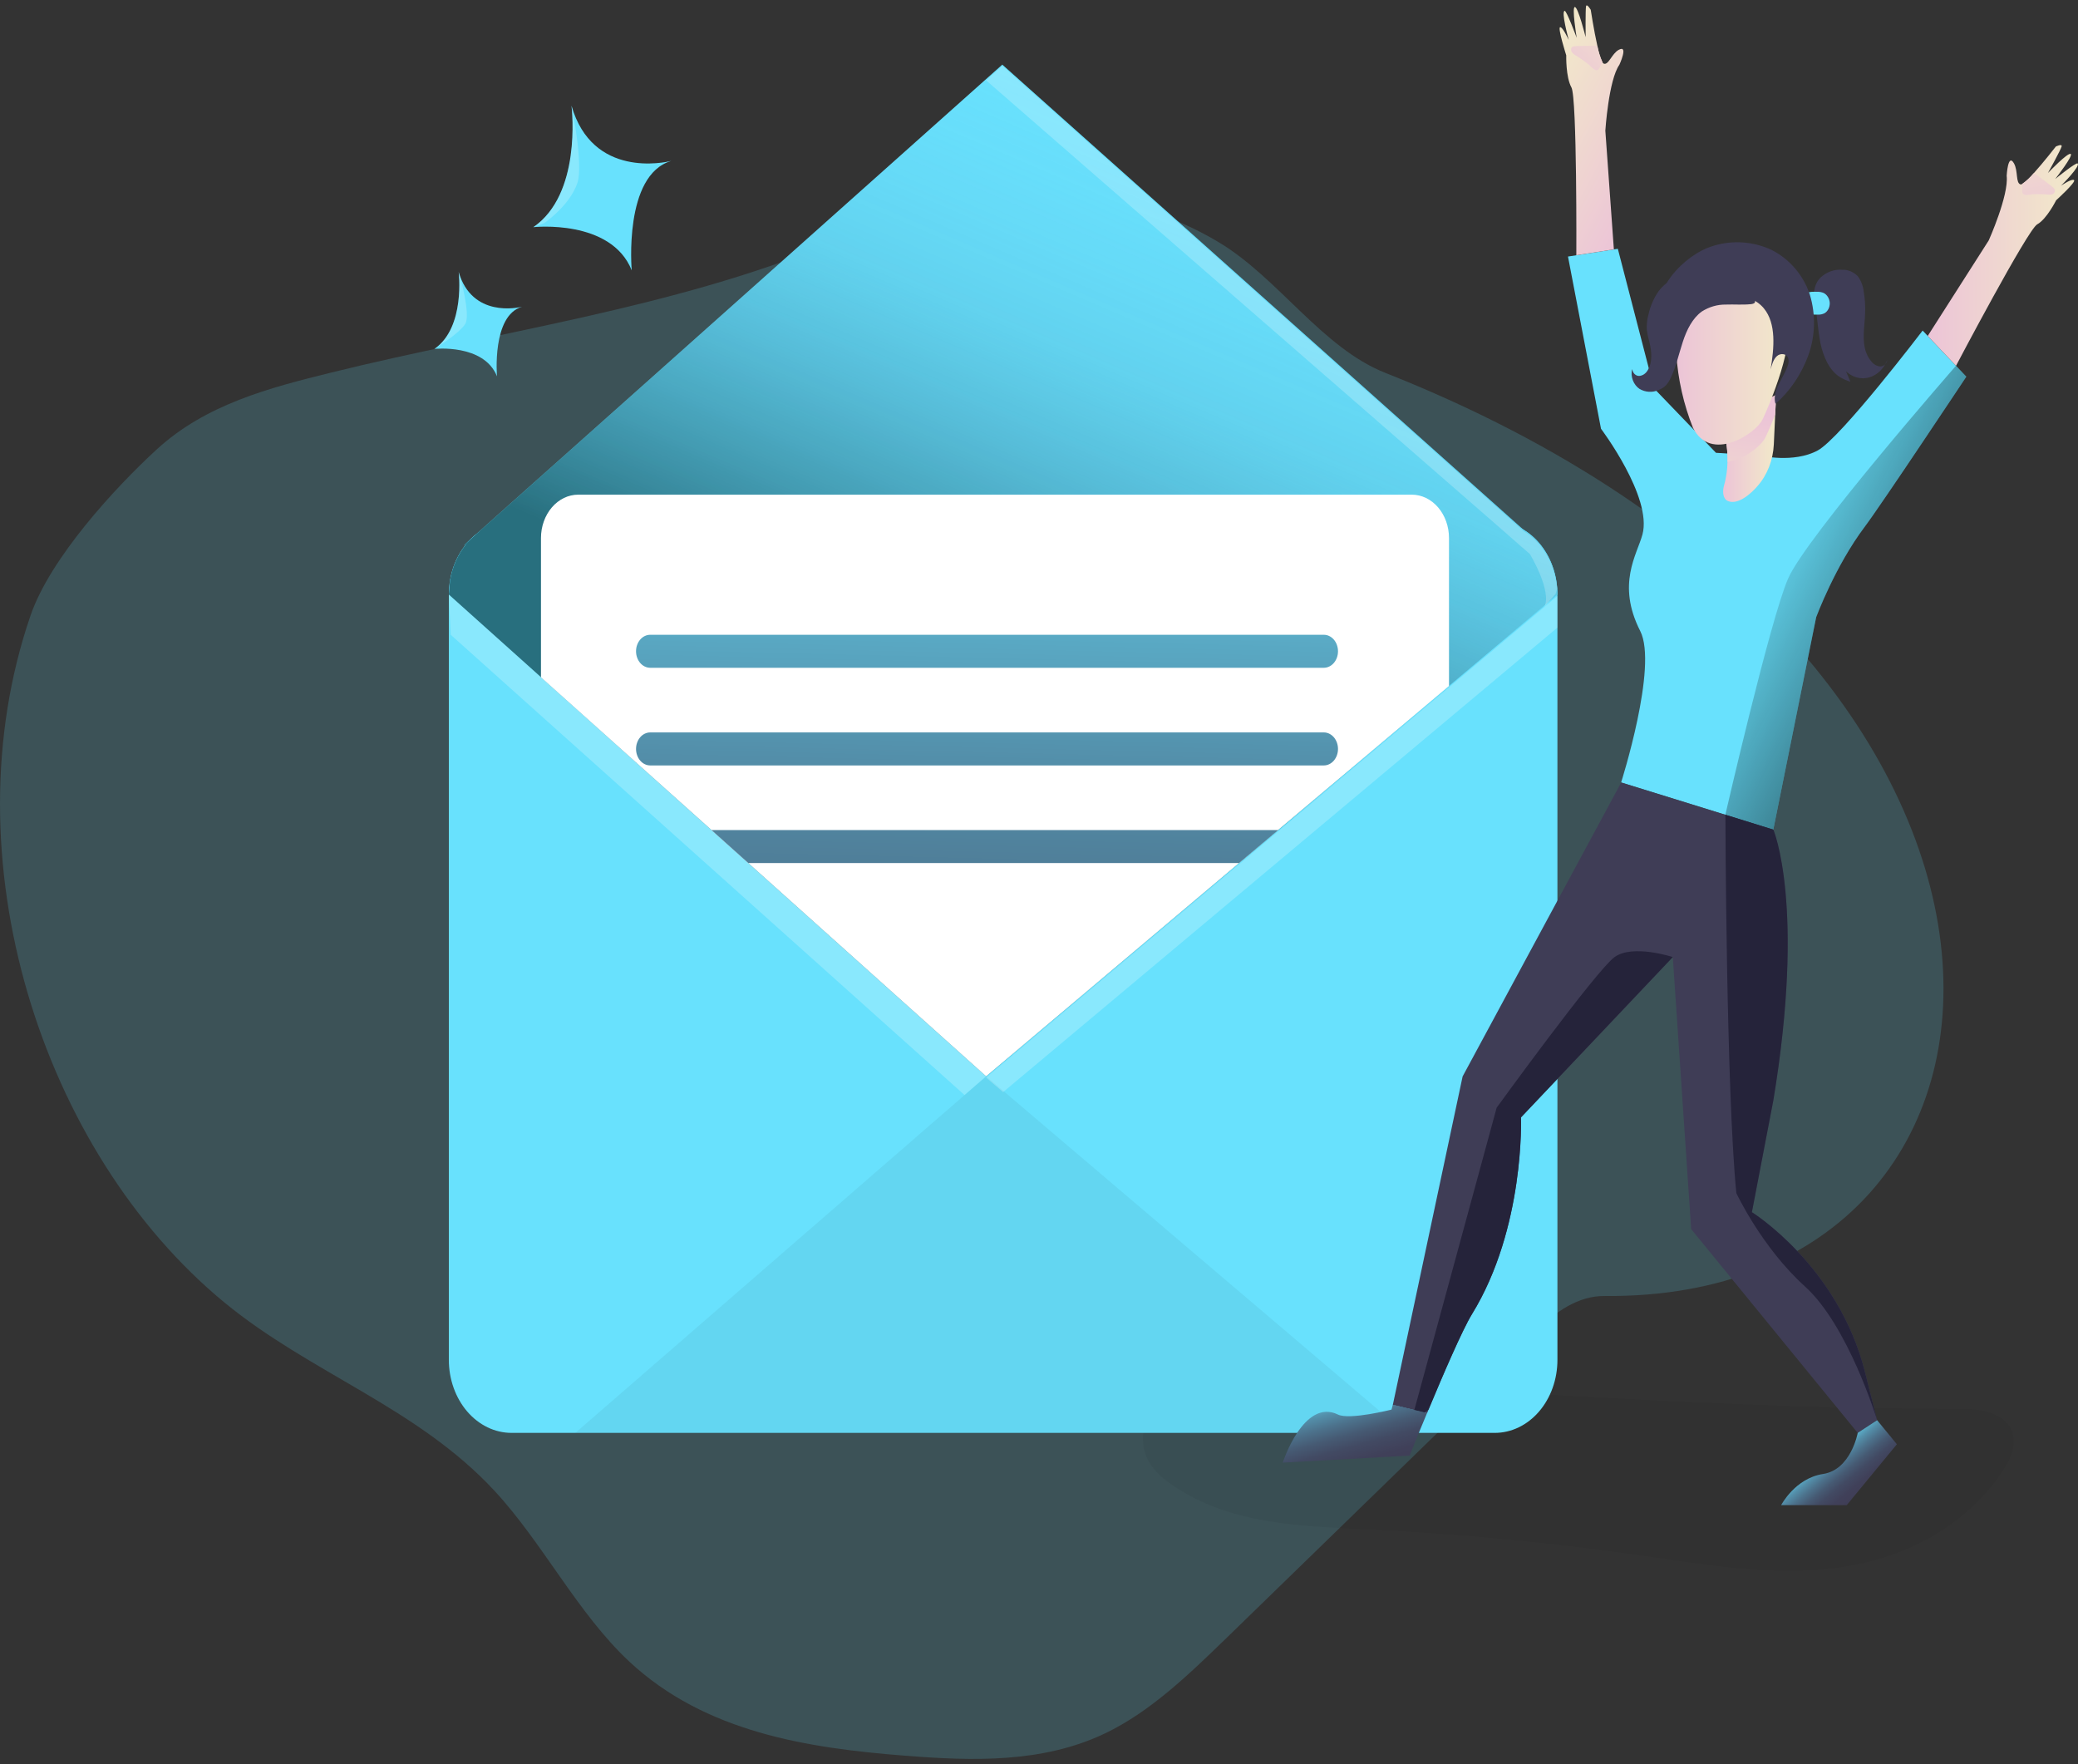 <svg width="192" height="163" viewBox="0 0 192 163" fill="none" xmlns="http://www.w3.org/2000/svg">
<rect x="0" y="0" width="192" height="163" fill="#333333" stroke="none"/>
<g clip-path="url(#clip0_171_727)">
<path opacity="0.18" d="M30.606 34.42C24.933 35.82 19.035 37.339 14.48 41.521C10.634 45.049 4.641 51.561 2.825 56.853C-4.867 79.204 3.83 106.402 20.711 120.312C28.651 126.855 38.546 130.021 45.681 137.722C50.194 142.593 53.355 149.041 58.157 153.518C65.173 160.055 74.647 161.501 83.612 162.202C89.84 162.693 96.311 162.904 102.09 160.147C106.267 158.156 109.806 154.739 113.279 151.372L136.288 129.004C139.985 125.414 143.442 119.696 148.256 119.734C191.58 120.095 194.501 60.741 128.009 34.452C122.148 32.135 118.13 25.693 112.624 22.39C101.251 15.566 88.162 17.777 76.691 22.499C62.127 28.509 45.721 30.678 30.606 34.42Z" fill="#68E1FD"/>
<path opacity="0.05" d="M181.604 130.171C183.417 130.206 185.753 130.732 186.033 132.816C186.184 133.902 185.65 134.957 185.072 135.834C181.457 141.334 175.466 144.116 169.555 144.862C163.643 145.608 157.685 144.563 151.783 143.717C143.254 142.49 134.692 141.676 126.095 141.274C119.983 140.987 113.554 140.808 108.29 137.182C107.314 136.512 106.353 135.674 105.885 134.469C104.952 132.073 106.426 129.156 108.449 127.992C110.472 126.827 112.85 126.941 115.106 127.083C137.265 128.472 159.408 130.171 181.604 130.171Z" fill="#000405"/>
<path d="M181.68 34.8C181.68 34.8 173.795 46.671 172.298 48.66C169.568 52.275 167.809 57.016 167.809 57.016L163.846 76.645L159.417 75.27L149.787 72.285C149.787 72.285 153.209 61.555 151.552 58.299C149.342 53.957 151.254 51.244 151.757 49.38C152.689 45.925 147.927 39.611 147.927 39.611L144.876 23.701L149.482 22.985L152.825 35.882L158.552 41.833L162.631 42.085C162.631 42.085 165.708 42.824 167.946 41.619C170.086 40.463 177.645 30.539 177.645 30.539L180.729 33.795L181.68 34.8ZM143.901 54.931V125.636C143.901 126.522 143.751 127.399 143.459 128.218C143.168 129.036 142.741 129.779 142.203 130.405C141.664 131.032 141.025 131.528 140.322 131.867C139.619 132.206 138.865 132.38 138.104 132.379H47.266C46.505 132.379 45.751 132.205 45.048 131.866C44.345 131.526 43.706 131.029 43.168 130.403C42.63 129.776 42.203 129.032 41.912 128.213C41.621 127.394 41.471 126.517 41.471 125.631V54.931C41.471 54.045 41.62 53.168 41.911 52.349C42.202 51.53 42.629 50.786 43.167 50.159C43.705 49.532 44.344 49.035 45.048 48.696C45.751 48.357 46.505 48.182 47.266 48.183H138.104C138.866 48.183 139.619 48.357 140.323 48.697C141.026 49.036 141.665 49.533 142.203 50.159C142.742 50.786 143.169 51.53 143.46 52.349C143.752 53.168 143.901 54.045 143.901 54.931Z" fill="#68E1FD"/>
<path d="M142.33 50.34H42.886L43.693 49.621C43.73 49.583 43.769 49.548 43.809 49.515L91.115 7.303L92.61 5.971L140.738 48.921L142.33 50.34Z" fill="#68E1FD"/>
<path d="M143.901 54.931L142.692 55.949L133.883 63.376L91.115 99.437L49.984 62.562L41.471 54.931L41.581 53.621C41.788 52.392 42.287 51.255 43.021 50.34C43.227 50.079 43.452 49.838 43.693 49.621C43.73 49.583 43.769 49.548 43.809 49.515C44.808 48.648 46.021 48.181 47.266 48.183H138.104C139.545 48.184 140.933 48.809 142 49.936C143.066 51.063 143.734 52.611 143.873 54.28C143.892 54.497 143.902 54.714 143.901 54.931Z" fill="#68E1FD"/>
<path opacity="0.61" d="M43.693 49.616C43.453 49.834 43.229 50.075 43.022 50.335H42.886L43.693 49.616Z" fill="url(#paint0_linear_171_727)"/>
<path opacity="0.61" d="M143.901 54.931L142.692 55.952L133.883 63.376L91.115 99.437L49.984 62.565L41.471 54.931L41.581 53.623C41.788 52.394 42.287 51.257 43.021 50.34C43.229 50.08 43.453 49.84 43.693 49.621L43.809 49.518L91.115 7.303L92.609 5.971L140.738 48.921C141.606 49.435 142.349 50.197 142.897 51.134C143.445 52.071 143.781 53.154 143.873 54.283C143.892 54.498 143.902 54.715 143.901 54.931Z" fill="url(#paint1_linear_171_727)"/>
<path d="M133.883 49.708V63.379L118.099 76.675L114.479 79.736L91.115 99.437L69.141 79.736L65.74 76.686L49.984 62.576V49.708C49.984 48.645 50.347 47.625 50.993 46.874C51.638 46.122 52.514 45.7 53.427 45.7H130.442C131.355 45.701 132.23 46.123 132.875 46.875C133.52 47.626 133.883 48.645 133.883 49.708Z" fill="white"/>
<path d="M122.316 61.694H60.078C59.73 61.694 59.397 61.533 59.151 61.247C58.906 60.961 58.768 60.573 58.768 60.169C58.768 59.968 58.801 59.77 58.867 59.585C58.933 59.4 59.03 59.232 59.151 59.09C59.273 58.949 59.417 58.836 59.576 58.76C59.735 58.683 59.906 58.644 60.078 58.644H122.316C122.488 58.644 122.659 58.683 122.817 58.76C122.976 58.836 123.121 58.949 123.242 59.09C123.364 59.232 123.461 59.4 123.526 59.585C123.592 59.77 123.626 59.968 123.626 60.169C123.626 60.573 123.488 60.961 123.242 61.247C122.997 61.533 122.664 61.694 122.316 61.694Z" fill="url(#paint2_linear_171_727)"/>
<path d="M122.316 70.716H60.078C59.73 70.716 59.397 70.556 59.151 70.27C58.906 69.984 58.768 69.596 58.768 69.191C58.768 68.787 58.906 68.399 59.151 68.113C59.397 67.827 59.73 67.666 60.078 67.666H122.316C122.664 67.666 122.997 67.827 123.242 68.113C123.488 68.399 123.626 68.787 123.626 69.191C123.626 69.596 123.488 69.984 123.242 70.27C122.997 70.556 122.664 70.716 122.316 70.716Z" fill="url(#paint3_linear_171_727)"/>
<path d="M118.099 76.686L114.479 79.736H69.141L65.737 76.686H118.099Z" fill="url(#paint4_linear_171_727)"/>
<path opacity="0.05" d="M91.115 99.437L53.152 132.385H129.862L91.115 99.437Z" fill="#000405"/>
<path d="M58.369 24.976C56.458 20.203 49.278 20.987 49.278 20.987C53.707 17.945 52.858 10.22 52.805 9.764C54.742 16.499 61.43 15.012 62.029 14.866C57.588 16.141 58.369 24.976 58.369 24.976ZM45.921 34.77C44.707 31.736 40.14 32.235 40.14 32.235C43.031 30.235 42.376 25.088 42.376 25.088V25.117C43.616 29.375 47.858 28.431 48.236 28.338C45.425 29.152 45.921 34.77 45.921 34.77Z" fill="#68E1FD"/>
<path d="M168.198 25.655C168.761 25.128 169.473 24.867 170.193 24.922C170.721 24.897 171.237 25.105 171.638 25.503C171.948 25.907 172.144 26.412 172.203 26.949C172.316 27.615 172.359 28.295 172.331 28.974C172.28 30.219 172.002 31.538 172.464 32.664C172.574 32.931 172.722 33.175 172.902 33.386C173.11 33.658 173.401 33.826 173.713 33.855C173.868 33.863 174.021 33.806 174.143 33.695C174.265 33.583 174.349 33.425 174.38 33.247C174.225 33.65 173.992 34.005 173.7 34.286C173.409 34.567 173.065 34.767 172.697 34.869C172.329 34.972 171.945 34.974 171.576 34.877C171.206 34.78 170.861 34.585 170.566 34.308L170.972 35.266C170.636 35.165 170.311 35.021 170.002 34.837C169.011 34.211 168.457 32.938 168.193 31.652C167.96 30.471 167.913 29.253 167.694 28.067C167.524 27.158 167.566 26.311 168.198 25.655Z" fill="#3F3D56"/>
<path d="M167.899 26.957C168.101 26.95 168.301 26.986 168.492 27.063C168.649 27.139 168.786 27.264 168.886 27.425C168.987 27.585 169.048 27.774 169.063 27.972C169.071 28.171 169.03 28.368 168.944 28.541C168.858 28.712 168.731 28.852 168.578 28.941C168.379 29.036 168.164 29.08 167.948 29.068C167.753 29.068 167.554 29.068 167.359 29.047C167.303 29.047 167.247 29.031 167.198 29.001C167.148 28.953 167.11 28.89 167.088 28.819C166.961 28.523 166.865 28.211 166.802 27.888C166.641 26.889 167.219 26.949 167.899 26.957Z" fill="#68E1FD"/>
<path d="M164.107 36.485C164.107 36.485 164.07 37.269 164.023 38.289C163.983 39.149 163.934 40.189 163.895 41.052C163.827 42.511 163.288 43.887 162.387 44.905C161.86 45.532 160.603 46.701 159.645 46.286C159.179 46.085 159.163 45.401 159.261 44.992C159.476 44.245 159.597 43.465 159.617 42.677C159.633 42.039 159.583 41.402 159.47 40.778C158.869 39.033 164.107 36.485 164.107 36.485Z" fill="url(#paint5_linear_171_727)"/>
<path d="M164.107 36.485C164.107 36.485 164.07 37.269 164.023 38.289C163.655 39.244 163.31 40.023 163.121 40.411C162.741 41.195 161.179 42.43 159.624 42.677C159.64 42.039 159.59 41.402 159.477 40.778C158.869 39.033 164.107 36.485 164.107 36.485Z" fill="url(#paint6_linear_171_727)"/>
<path d="M159.545 26.094C158.859 26.143 158.188 26.355 157.575 26.719C156.963 27.082 156.421 27.589 155.983 28.206C155.546 28.824 155.222 29.54 155.033 30.31C154.844 31.08 154.793 31.887 154.883 32.68C155.039 35.051 155.562 37.37 156.426 39.524C158.058 42.78 162.193 40.102 162.848 38.761C163.503 37.421 166.016 31.375 164.96 29.663C164.233 28.507 162.216 25.97 159.545 26.094Z" fill="url(#paint7_linear_171_727)"/>
<path d="M158.077 22.787C159.831 22.19 161.702 22.253 163.424 22.968C165.119 23.717 166.58 25.259 167.226 27.231C167.781 29.059 167.728 31.064 167.077 32.848C166.421 34.619 165.375 36.156 164.046 37.307C163.704 36.086 164.76 35 165.17 33.809C165.265 33.589 165.286 33.335 165.228 33.098C165.079 32.656 164.51 32.607 164.186 32.895C163.862 33.182 163.72 33.668 163.601 34.121C163.916 32.181 164.149 29.901 162.969 28.48C162.27 27.638 161.214 27.324 160.207 27.313C159.282 27.31 158.367 27.527 157.517 27.953C156.668 28.378 155.902 29.001 155.268 29.785C154.897 30.249 154.37 30.819 153.899 30.498C153.753 30.382 153.638 30.219 153.568 30.029C152.177 26.822 155.832 23.503 158.077 22.787Z" fill="#3F3D56"/>
<path d="M160.328 26.371C159.163 25.774 157.939 25.286 156.673 25.286C155.407 25.286 154.095 25.785 153.258 26.892C152.821 27.509 152.503 28.228 152.326 29.001C152.185 29.484 152.13 29.995 152.163 30.504C152.213 30.873 152.291 31.236 152.396 31.589C152.615 32.468 152.708 33.489 152.23 34.227C152.142 34.374 152.026 34.496 151.891 34.583C151.756 34.671 151.606 34.721 151.452 34.732C151.297 34.735 151.147 34.672 151.03 34.556C150.912 34.44 150.835 34.277 150.813 34.099C150.608 34.775 150.944 35.567 151.477 35.923C151.752 36.086 152.054 36.179 152.362 36.196C152.67 36.214 152.978 36.155 153.265 36.023C153.507 35.935 153.731 35.792 153.925 35.603C154.117 35.388 154.275 35.135 154.391 34.856C154.878 33.828 155.123 32.686 155.487 31.576C155.85 30.466 156.377 29.405 157.237 28.781C157.919 28.348 158.685 28.126 159.461 28.138C160.233 28.108 161.009 28.181 161.778 28.1C162.547 28.018 161.99 27.486 161.659 27.207C161.241 26.876 160.795 26.596 160.328 26.371Z" fill="#3F3D56"/>
<path d="M191.636 16.643C191.835 16.822 189.979 18.505 189.979 18.505C189.979 18.505 189.112 20.244 188.231 20.727C187.35 21.21 180.73 33.793 180.73 33.793L178.116 31.036L183.753 22.209C183.753 22.209 185.618 18.049 185.41 16.239C185.41 16.239 185.522 14.1 186.084 15.094C186.48 15.802 186.226 16.917 186.695 17.037C186.747 17.042 186.799 17.029 186.844 16.998C187.232 16.724 187.589 16.392 187.904 16.011C188.837 14.977 189.951 13.539 189.951 13.539C189.951 13.539 190.562 13.238 190.485 13.539C190.408 13.84 189.287 15.872 189.224 15.981C189.329 15.87 191.049 14.081 191.322 14.22C191.594 14.358 189.988 16.418 189.895 16.537C189.995 16.456 191.83 14.969 191.967 15.102C192.226 15.354 190.569 17.028 190.431 17.156C190.536 17.091 191.448 16.469 191.636 16.643Z" fill="url(#paint8_linear_171_727)"/>
<path d="M189.669 17.932C189.53 17.985 189.382 17.999 189.238 17.973C188.768 17.931 188.296 17.922 187.825 17.945C187.508 17.962 186.853 18.217 186.837 17.644C186.837 17.492 186.869 17.343 186.862 17.191C186.862 17.126 186.848 17.061 186.839 16.996C187.228 16.721 187.584 16.389 187.9 16.008C188.043 16.064 188.178 16.143 188.301 16.244C188.611 16.477 188.918 16.708 189.219 16.936C189.382 17.061 189.545 17.186 189.702 17.321C189.771 17.372 189.826 17.444 189.86 17.53C189.875 17.613 189.864 17.699 189.829 17.773C189.794 17.846 189.737 17.903 189.669 17.932Z" fill="url(#paint9_linear_171_727)"/>
<path d="M144.151 2.513C143.899 2.546 144.715 5.113 144.715 5.113C144.715 5.113 144.664 7.124 145.193 8.073C145.722 9.023 145.647 23.581 145.647 23.581L149.116 23.039L148.328 12.073C148.328 12.073 148.629 7.395 149.624 5.987C149.624 5.987 150.496 4.101 149.571 4.6C148.913 4.958 148.622 6.06 148.172 5.875C148.125 5.848 148.087 5.805 148.062 5.751C147.851 5.28 147.694 4.779 147.596 4.261C147.267 2.809 146.978 0.904 146.978 0.904C146.978 0.904 146.605 0.28 146.545 0.581C146.484 0.882 146.505 3.295 146.508 3.433C146.468 3.279 145.82 0.695 145.517 0.649C145.214 0.603 145.654 3.336 145.682 3.493C145.631 3.363 144.75 0.975 144.568 1.002C144.235 1.059 144.897 3.507 144.946 3.688C144.881 3.569 144.389 2.486 144.151 2.513Z" fill="url(#paint10_linear_171_727)"/>
<path d="M145.232 4.817C145.327 4.946 145.446 5.047 145.58 5.113C145.998 5.367 146.403 5.65 146.792 5.96C147.055 6.169 147.491 6.793 147.769 6.31C147.843 6.185 147.878 6.038 147.953 5.911C147.987 5.857 148.023 5.805 148.062 5.756C147.851 5.286 147.694 4.785 147.596 4.266C147.45 4.226 147.299 4.211 147.149 4.223L146.055 4.247C145.86 4.247 145.664 4.247 145.468 4.277C145.385 4.277 145.304 4.305 145.235 4.359C145.187 4.422 145.161 4.503 145.16 4.587C145.16 4.672 145.185 4.753 145.232 4.817Z" fill="url(#paint11_linear_171_727)"/>
<path d="M131.859 130.537C130.927 132.754 130.249 134.477 130.249 134.477L118.517 135.128C118.517 135.128 120.461 129.139 123.624 130.686C124.694 131.207 128.57 130.228 128.57 130.228L128.692 129.774L131.859 130.537Z" fill="url(#paint12_linear_171_727)"/>
<path d="M173.44 131.207L171.643 132.379L156.258 113.553L154.561 88.42L140.533 103.233C140.533 103.233 140.908 113.433 136.004 121.414C135.125 122.844 133.337 126.998 131.985 130.244C131.943 130.344 131.901 130.447 131.862 130.548L131.598 130.485L130.682 130.263L128.694 129.785L135.141 99.448L149.792 72.296L159.421 75.281L163.85 76.656C163.85 76.656 166.839 83.627 163.85 101.67L161.869 111.998C161.869 111.998 169.855 116.955 172.317 126.762L173.438 131.202L173.44 131.207Z" fill="#3F3D56"/>
<path d="M173.44 131.207L175.266 133.43L170.634 139.052H164.573C164.573 139.052 165.865 136.569 168.447 136.176C171.03 135.782 171.648 132.377 171.648 132.377L173.44 131.207Z" fill="url(#paint13_linear_171_727)"/>
<path opacity="0.22" d="M50.306 20.597L49.283 20.987C53.712 17.945 52.863 10.22 52.809 9.764C52.879 10.13 53.91 15.229 53.348 16.904C52.646 18.996 50.306 20.597 50.306 20.597ZM42.986 29.926C42.446 30.797 40.297 32.14 40.15 32.23C43.04 30.23 42.385 25.082 42.385 25.082V25.112C42.499 25.465 43.513 29.074 42.986 29.926Z" fill="white"/>
<path opacity="0.22" d="M41.644 58.644L89.12 101.168L91.115 99.437L41.471 54.931L41.644 58.644Z" fill="white"/>
<path opacity="0.22" d="M92.686 100.894L143.902 57.981V55.054L91.115 99.556L92.686 100.894Z" fill="white"/>
<path opacity="0.22" d="M143.874 54.402L143.734 54.858L142.692 56.071C143.424 54.6 141.356 51.187 141.356 51.187L140.531 50.468L138.053 48.297L91.115 7.425L92.609 6.093L140.738 49.04C141.606 49.555 142.348 50.317 142.896 51.254C143.444 52.191 143.78 53.274 143.874 54.402Z" fill="white"/>
<path opacity="0.61" d="M181.681 34.8C181.681 34.8 173.795 46.671 172.298 48.66C169.569 52.275 167.809 57.016 167.809 57.016L163.846 76.645L159.417 75.27C159.417 75.27 163.552 57.271 165.214 53.45C166.876 49.629 180.725 33.793 180.725 33.793L181.681 34.8Z" fill="url(#paint14_linear_171_727)"/>
<path d="M173.438 131.202C173.356 130.93 170.725 122.421 166.774 118.852C162.762 115.227 160.431 110.223 160.431 110.223C159.487 100.617 159.422 75.27 159.422 75.27L163.85 76.645C163.85 76.645 166.839 83.617 163.85 101.659L161.869 111.987C161.869 111.987 169.855 116.955 172.317 126.762L173.438 131.202ZM140.533 103.228C140.533 103.228 140.908 113.428 136.004 121.408C135.125 122.838 133.337 126.993 131.985 130.238L131.598 130.48L130.682 130.257L138.286 102.337C138.286 102.337 147.496 89.635 149.181 88.42C150.867 87.204 154.561 88.42 154.561 88.42L140.533 103.228Z" fill="#25233A"/>
</g>
<defs>
<linearGradient id="paint0_linear_171_727" x1="42.924" y1="51.141" x2="44.084" y2="48.431" gradientUnits="userSpaceOnUse">
<stop offset="0.36" stop-color="#00272E"/>
<stop offset="0.75" stop-color="#3F80A1" stop-opacity="0.25"/>
<stop offset="1" stop-color="#69B9EB" stop-opacity="0"/>
</linearGradient>
<linearGradient id="paint1_linear_171_727" x1="79.947" y1="94.655" x2="113.994" y2="15.126" gradientUnits="userSpaceOnUse">
<stop offset="0.36" stop-color="#00272E"/>
<stop offset="0.75" stop-color="#3F80A1" stop-opacity="0.25"/>
<stop offset="1" stop-color="#69B9EB" stop-opacity="0"/>
</linearGradient>
<linearGradient id="paint2_linear_171_727" x1="91.579" y1="38.384" x2="88.383" y2="172.509" gradientUnits="userSpaceOnUse">
<stop stop-color="#68E1FD"/>
<stop offset="0.01" stop-color="#67DDF9"/>
<stop offset="0.12" stop-color="#5CB3CE"/>
<stop offset="0.24" stop-color="#538EA9"/>
<stop offset="0.37" stop-color="#4C718B"/>
<stop offset="0.5" stop-color="#465A73"/>
<stop offset="0.63" stop-color="#424A63"/>
<stop offset="0.79" stop-color="#404059"/>
<stop offset="0.99" stop-color="#3F3D56"/>
</linearGradient>
<linearGradient id="paint3_linear_171_727" x1="91.738" y1="38.387" x2="88.541" y2="172.515" gradientUnits="userSpaceOnUse">
<stop stop-color="#68E1FD"/>
<stop offset="0.01" stop-color="#67DDF9"/>
<stop offset="0.12" stop-color="#5CB3CE"/>
<stop offset="0.24" stop-color="#538EA9"/>
<stop offset="0.37" stop-color="#4C718B"/>
<stop offset="0.5" stop-color="#465A73"/>
<stop offset="0.63" stop-color="#424A63"/>
<stop offset="0.79" stop-color="#404059"/>
<stop offset="0.99" stop-color="#3F3D56"/>
</linearGradient>
<linearGradient id="paint4_linear_171_727" x1="92.591" y1="38.406" x2="89.395" y2="172.534" gradientUnits="userSpaceOnUse">
<stop stop-color="#68E1FD"/>
<stop offset="0.01" stop-color="#67DDF9"/>
<stop offset="0.12" stop-color="#5CB3CE"/>
<stop offset="0.24" stop-color="#538EA9"/>
<stop offset="0.37" stop-color="#4C718B"/>
<stop offset="0.5" stop-color="#465A73"/>
<stop offset="0.63" stop-color="#424A63"/>
<stop offset="0.79" stop-color="#404059"/>
<stop offset="0.99" stop-color="#3F3D56"/>
</linearGradient>
<linearGradient id="paint5_linear_171_727" x1="159.214" y1="41.429" x2="164.107" y2="41.429" gradientUnits="userSpaceOnUse">
<stop stop-color="#ECC4D7"/>
<stop offset="0.42" stop-color="#EFD4D1"/>
<stop offset="1" stop-color="#F2EAC9"/>
</linearGradient>
<linearGradient id="paint6_linear_171_727" x1="161.806" y1="38.259" x2="160.442" y2="51.397" gradientUnits="userSpaceOnUse">
<stop stop-color="#ECC4D7"/>
<stop offset="0.42" stop-color="#EFD4D1"/>
<stop offset="1" stop-color="#F2EAC9"/>
</linearGradient>
<linearGradient id="paint7_linear_171_727" x1="154.843" y1="33.581" x2="165.219" y2="33.581" gradientUnits="userSpaceOnUse">
<stop stop-color="#ECC4D7"/>
<stop offset="0.42" stop-color="#EFD4D1"/>
<stop offset="1" stop-color="#F2EAC9"/>
</linearGradient>
<linearGradient id="paint8_linear_171_727" x1="178.116" y1="23.598" x2="192" y2="23.598" gradientUnits="userSpaceOnUse">
<stop stop-color="#ECC4D7"/>
<stop offset="0.42" stop-color="#EFD4D1"/>
<stop offset="1" stop-color="#F2EAC9"/>
</linearGradient>
<linearGradient id="paint9_linear_171_727" x1="188.807" y1="21.685" x2="186.916" y2="9.075" gradientUnits="userSpaceOnUse">
<stop stop-color="#ECC4D7"/>
<stop offset="0.42" stop-color="#EFD4D1"/>
<stop offset="1" stop-color="#F2EAC9"/>
</linearGradient>
<linearGradient id="paint10_linear_171_727" x1="152.608" y1="16.775" x2="139.901" y2="9.954" gradientUnits="userSpaceOnUse">
<stop stop-color="#ECC4D7"/>
<stop offset="0.42" stop-color="#EFD4D1"/>
<stop offset="1" stop-color="#F2EAC9"/>
</linearGradient>
<linearGradient id="paint11_linear_171_727" x1="144.376" y1="8.633" x2="152.634" y2="-0.022" gradientUnits="userSpaceOnUse">
<stop stop-color="#ECC4D7"/>
<stop offset="0.42" stop-color="#EFD4D1"/>
<stop offset="1" stop-color="#F2EAC9"/>
</linearGradient>
<linearGradient id="paint12_linear_171_727" x1="124.207" y1="128.068" x2="126.596" y2="136.618" gradientUnits="userSpaceOnUse">
<stop stop-color="#68E1FD"/>
<stop offset="0.01" stop-color="#67DDF9"/>
<stop offset="0.12" stop-color="#5CB3CE"/>
<stop offset="0.24" stop-color="#538EA9"/>
<stop offset="0.37" stop-color="#4C718B"/>
<stop offset="0.5" stop-color="#465A73"/>
<stop offset="0.63" stop-color="#424A63"/>
<stop offset="0.79" stop-color="#404059"/>
<stop offset="0.99" stop-color="#3F3D56"/>
</linearGradient>
<linearGradient id="paint13_linear_171_727" x1="168.506" y1="133.942" x2="172.13" y2="138.298" gradientUnits="userSpaceOnUse">
<stop stop-color="#68E1FD"/>
<stop offset="0.01" stop-color="#67DDF9"/>
<stop offset="0.12" stop-color="#5CB3CE"/>
<stop offset="0.24" stop-color="#538EA9"/>
<stop offset="0.37" stop-color="#4C718B"/>
<stop offset="0.5" stop-color="#465A73"/>
<stop offset="0.63" stop-color="#424A63"/>
<stop offset="0.79" stop-color="#404059"/>
<stop offset="0.99" stop-color="#3F3D56"/>
</linearGradient>
<linearGradient id="paint14_linear_171_727" x1="179.466" y1="60.831" x2="160.562" y2="51.473" gradientUnits="userSpaceOnUse">
<stop/>
<stop offset="0.98" stop-opacity="0"/>
</linearGradient>
<clipPath id="clip0_171_727">
<rect width="192" height="162" fill="white" transform="translate(0 0.5)"/>
</clipPath>
</defs>
</svg>
